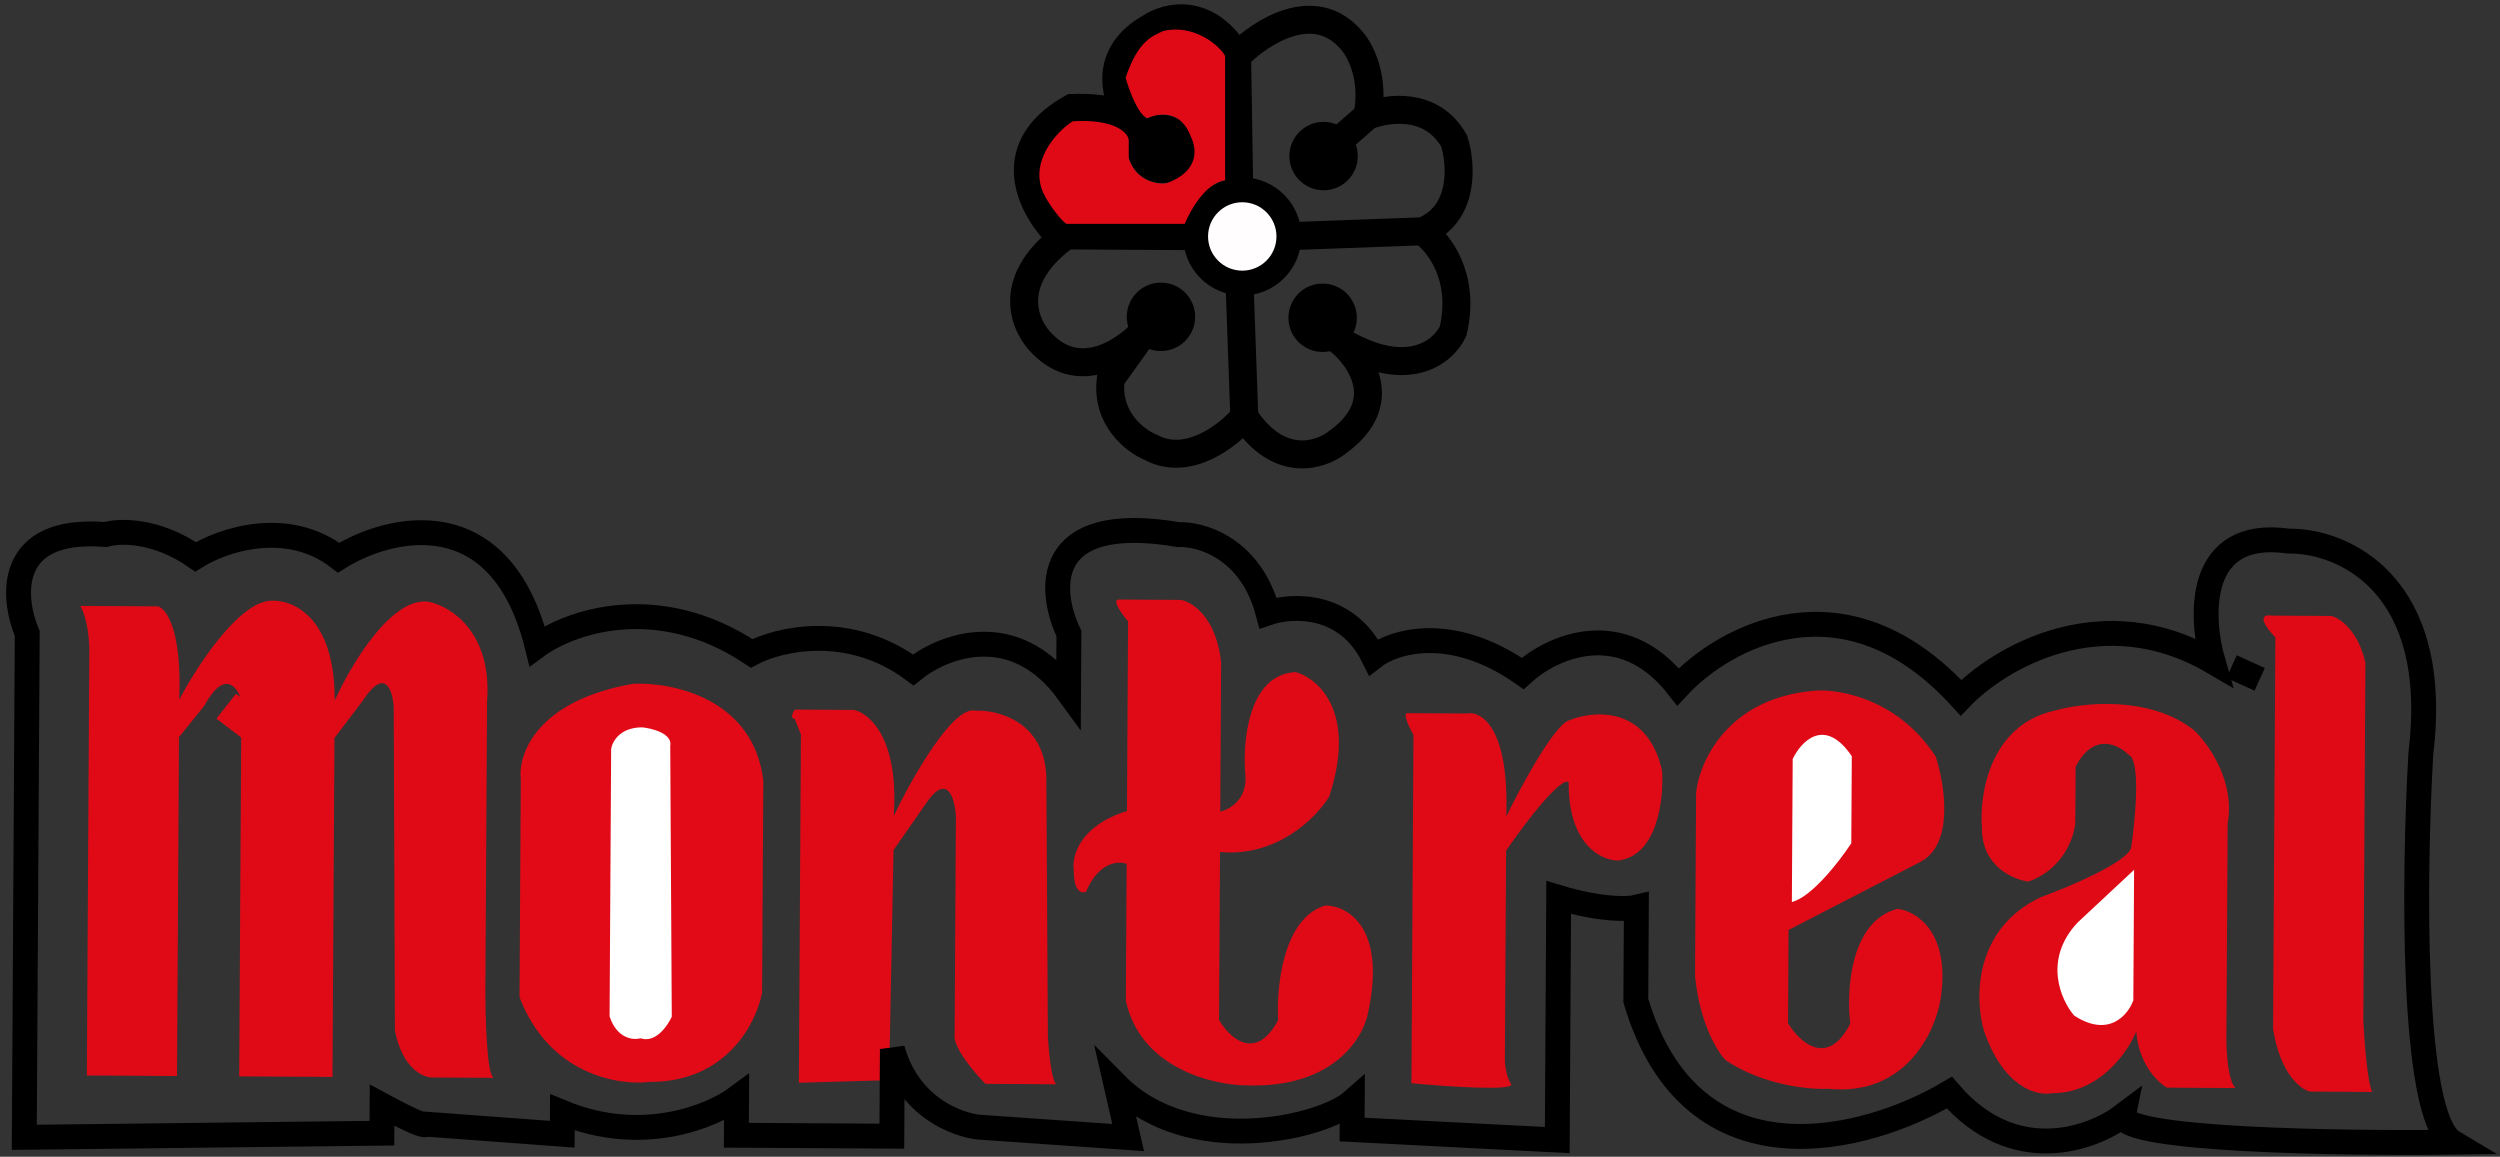 <svg width="402" height="186" viewBox="0 0 402 186" fill="none" xmlns="http://www.w3.org/2000/svg">
<rect x="0" y="0" width="402" height="186" fill="#333333" stroke="none"/>
<path d="M380.022 164.078L380.358 106.579C379.189 101.372 376.234 99.388 374.902 99.047L365.402 98.992C362.605 98.575 364.556 101.153 365.882 102.494L365.847 108.494L365.513 165.493C366.671 172.7 369.957 175.186 371.455 175.528L381.455 175.587C380.664 173.982 380.17 167.246 380.022 164.078Z" fill="#E00A17"/>
<path d="M333.707 132.307L333.76 123.307C336.592 117.723 340.614 119.68 342.271 121.357C344.266 122.168 343.377 131.697 342.683 136.359C341.869 138.755 332.647 142.634 328.137 144.274C317.307 149.411 317.541 160.713 319.011 165.721C322.157 174.94 327.616 176.272 329.953 175.786C337.552 175.83 342.158 169.19 343.511 165.865C343.88 171.067 346.963 174.052 348.458 174.894L359.458 174.958C358.265 173.751 357.992 169.116 358.005 166.949L358.207 132.45C359.446 125.657 355.115 119.598 352.794 117.418C345.627 111.776 334.82 112.98 330.312 114.287C319.898 116.626 318.233 127.883 318.701 133.219C318.666 139.219 323.653 141.415 326.152 141.763C331.763 139.796 333.527 134.639 333.707 132.307Z" fill="#E00A17"/>
<path d="M343.04 160.862L343.163 139.862L334.113 148.309C328.478 154.277 331.374 160.794 333.526 163.306C339.104 166.939 342.193 163.19 343.04 160.862Z" fill="white"/>
<path d="M287.518 164.537L287.605 149.537L308.669 138.66C314.286 135.893 312.742 126.184 311.269 121.675C305.323 112.44 295.832 110.752 291.83 111.061C277.824 112.18 273.264 122.453 272.734 127.45L272.562 156.95C273.317 164.554 276.157 169.137 277.483 170.479C283.459 174.514 290.955 175.224 293.956 175.075C306.349 176.348 311.176 166.009 312.041 160.681C313.704 149.89 308.124 146.491 305.126 146.14C297.514 148.095 296.882 159.259 297.517 164.596C293.875 171.774 289.333 167.548 287.518 164.537Z" fill="#E00A17"/>
<path d="M288.266 122.041L288.132 145.04C291.336 144.259 295.837 138.419 297.687 135.596L297.769 121.596C293.406 115.171 289.616 119.215 288.266 122.041Z" fill="white"/>
<path d="M235.808 114.734L226.308 114.678C225.508 114.674 226.628 117.014 227.288 118.184L226.96 174.183C232.624 174.716 243.753 175.481 242.96 174.277C242.167 173.072 241.978 171.104 241.983 170.271L242.179 136.772C249.44 126.414 251.914 125.162 252.243 125.83C252.185 135.83 257.504 138.361 260.17 138.377C266.575 137.614 267.562 128.42 267.255 123.918C264.916 113.504 256.312 114.187 252.302 115.83C249.897 116.616 244.573 126.452 242.211 131.272C242.696 116.874 238.144 114.248 235.808 114.734Z" fill="#E00A17"/>
<path d="M189.914 96.465L179.914 96.407C178.714 96.4 180.401 98.743 181.394 99.915L181.215 130.415C173.601 132.77 172.339 137.696 172.66 139.865C172.639 143.465 173.971 143.706 174.639 143.377C176.668 138.588 179.835 138.407 181.166 138.915L181.037 160.914C183.374 171.728 194.958 174.496 200.458 174.528C214.455 175.01 219.337 166.805 220.028 162.642C222.907 149.059 216.627 145.622 213.127 145.602C206.316 147.562 205.217 158.722 205.519 164.058C201.879 170.836 197.669 166.845 196.019 164.002L196.177 137.002C205.372 137.856 211.71 131.427 213.729 128.105C218.209 114.531 212.007 109.095 208.347 108.073C200.744 108.429 199.781 119.19 200.25 124.526C200.627 128.528 197.717 130.178 196.215 130.503L196.356 106.503C195.598 99.298 191.745 96.809 189.914 96.465Z" fill="#E00A17"/>
<path d="M137.31 114.158L127.81 114.102C127.003 115.297 127.468 115.6 127.801 115.602L128.786 118.108L128.459 174.107L142.962 173.692L143.678 136.695L149.225 128.728C152.45 124.346 153.559 128.586 153.71 131.254L153.505 166.253C153.094 168.251 156.636 172.438 158.458 174.282L169.958 174.35C169.158 174.345 168.654 169.342 168.502 166.841L168.248 124.839C167.899 116.037 160.477 114.127 156.809 114.272C153.214 113.451 146.579 125.212 143.71 131.195C144.583 118.8 139.807 114.672 137.31 114.158Z" fill="#E00A17"/>
<path d="M101.834 109.95C86.218 112.659 83.267 121.342 83.743 125.345L83.539 160.344C88.266 172.772 99.456 174.604 104.459 173.967C116.859 174.039 121.682 164.401 122.544 159.572L122.743 125.573C121.22 112.364 108.169 109.654 101.834 109.95Z" fill="#E20A17"/>
<path d="M98.272 120.43L98.021 163.429C99.2 167.036 101.832 167.284 103 166.958C105.396 167.772 107.345 164.983 108.021 163.487L107.775 119.985C108.187 117.987 104.958 117.135 103.293 116.959C99.693 116.938 98.446 119.264 98.272 120.43Z" fill="white"/>
<path d="M25.405 97.503L12.905 97.43C14.094 99.437 14.372 103.105 14.364 104.439L13.964 172.937L28.464 173.022L28.782 118.523L32.812 113.547C36.047 107.565 38.163 110.411 38.817 112.582L38.463 173.081L53.463 173.168L53.782 118.669L58.317 112.696C61.95 107.117 63.16 111.057 63.311 113.725L63.507 165.727C64.672 171.734 67.963 173.253 69.463 173.262L79.463 173.32C78.263 173.313 78.021 163.312 78.05 158.312L78.317 112.813C79.182 101.618 72.406 97.445 68.91 96.757C62.915 95.922 56.35 107.017 53.817 112.669C53.897 99.07 46.913 96.295 43.411 96.608C38.209 96.978 31.514 107.372 28.817 112.523C29.283 101.326 26.737 97.844 25.405 97.503Z" fill="#E00A17"/>
<path d="M34.8 115.558L39.441 119.085L41.027 113.595L37.931 111.576L34.8 115.558Z" fill="#E00A17"/>
<path d="M4.379 101.88L3.906 182.879L61.41 182.215L61.437 177.715C67.418 180.95 68.584 181.09 68.419 180.756L90.41 182.385L90.43 178.885C103.2 184.159 114.427 179.525 118.444 176.548L118.409 182.548L143.409 182.695L143.491 168.695C146.429 179.212 155.751 181.267 157.917 181.279L181.408 182.917L179.458 174.405C191.388 186.475 212.752 181.267 217.443 177.128L217.416 181.627L250.407 183.32L250.635 144.321C257.423 146.361 261.791 146.22 263.126 145.894L263.039 160.894C272.061 191.347 300.407 183.446 313.453 175.689C323.782 187.75 336.41 183.157 341.432 179.353C340.609 183.348 376.406 183.891 394.408 183.663C387.631 179.623 388.161 140.292 389.273 121.132C392.635 93.551 376.473 86.889 367.972 87.006C353.184 84.92 353.735 99.09 355.859 106.436C337.92 95.931 321.361 105.901 315.324 112.199C296.644 91.689 277.214 102.476 269.834 110.433C260.702 98.779 249.37 104.146 244.846 108.287C233.293 100.219 224.042 103.165 220.861 105.646C216.512 96.821 207.743 97.236 203.902 98.547C201.163 88.131 193.143 85.817 189.476 85.962C167.497 82.234 168.589 95.007 171.882 101.86L171.827 111.36C163.097 99.308 151.537 103.907 146.848 107.713C136.492 100.053 125.21 102.753 120.863 105.061C105.721 94.973 91.558 100.057 86.369 103.86C80.507 80.225 62.648 84.554 54.452 89.673C46.089 83.224 35.634 86.896 31.452 89.538C25.078 85.101 19.143 85.299 16.973 85.953C0.98 84.66 1.913 96.032 4.379 101.88Z" stroke="black" stroke-width="4"/>
<path d="M358.843 107.198L363.354 109.235" stroke="black" stroke-width="4"/>
<path d="M169.757 37.846L193.756 37.987M181.323 18.896C179.299 17.466 174.846 17.246 172.376 17.361C160.337 24.091 166.278 34.159 170.754 38.352C161.512 45.498 164.837 52.651 167.654 55.334C174.017 61.772 181.65 56.083 184.672 52.434L178.622 60.898C177.785 67.294 182.563 70.922 185.057 71.936C191.039 75.171 197.569 70.009 200.086 67.024M181.323 18.896C181.896 19.301 182.274 19.802 182.359 20.42C182.014 19.983 181.66 19.47 181.323 18.896ZM181.323 18.896C179.078 15.069 177.623 8.566 184.952 4.435C187.63 2.617 194.173 0.988 198.926 9.016M198.926 9.016L199.291 32.019M198.926 9.016C202.615 5.205 211.482 -0.61 217.44 6.625C218.765 8.132 221.105 12.646 219.87 18.639M219.87 18.639L215.346 22.613M219.87 18.639C223.044 17.324 230.284 16.3 233.846 22.721C234.991 26.394 235.578 34.431 228.761 37.191M228.761 37.191L205.256 38.054M228.761 37.191C231.252 38.873 235.719 44.432 233.668 53.22C232.148 56.545 226.319 61.477 215.159 54.612C218.809 57.467 223.9 64.763 215.063 71.112C212.384 73.263 205.637 75.457 200.086 67.024M200.086 67.024L199.227 43.019" stroke="black" stroke-width="4.5"/>
<circle cx="186.838" cy="23.946" r="5.5" transform="rotate(0.335 186.838 23.946)" fill="black"/>
<path d="M218.18 51.13C218.162 54.167 215.685 56.615 212.648 56.597C209.61 56.58 207.162 54.103 207.18 51.065C207.198 48.028 209.675 45.58 212.712 45.598C215.75 45.615 218.198 48.092 218.18 51.13Z" fill="black"/>
<circle cx="186.68" cy="50.945" r="5.5" transform="rotate(0.335 186.68 50.945)" fill="black"/>
<circle cx="212.832" cy="25.098" r="5.5" transform="rotate(0.335 212.832 25.098)" fill="black"/>
<circle cx="199.756" cy="38.022" r="9.5" transform="rotate(0.335 199.756 38.022)" fill="black"/>
<circle cx="199.756" cy="38.022" r="5.5" transform="rotate(0.335 199.756 38.022)" fill="#FFFDFD"/>
<path d="M190.5 36H171.5C170.7 35.6 168.667 32.833 168 31.5C165.2 26.3 169.833 21.167 172.5 19.5C178.9 19.1 181.333 21.167 181.5 22.5V25.5C182.7 29.1 186 29.667 187.5 29.5C193.1 27.5 192.333 23.667 191.5 22C189.9 17.6 186.333 18.167 184.5 19C183 18.5 181.5 14.333 181 12.5C183 6.5 185.333 5.833 187 5C191.8 3.8 196 7.167 197 9V29C193.8 29.4 191.333 34 190.5 36Z" fill="#E00A17"/>
</svg>
